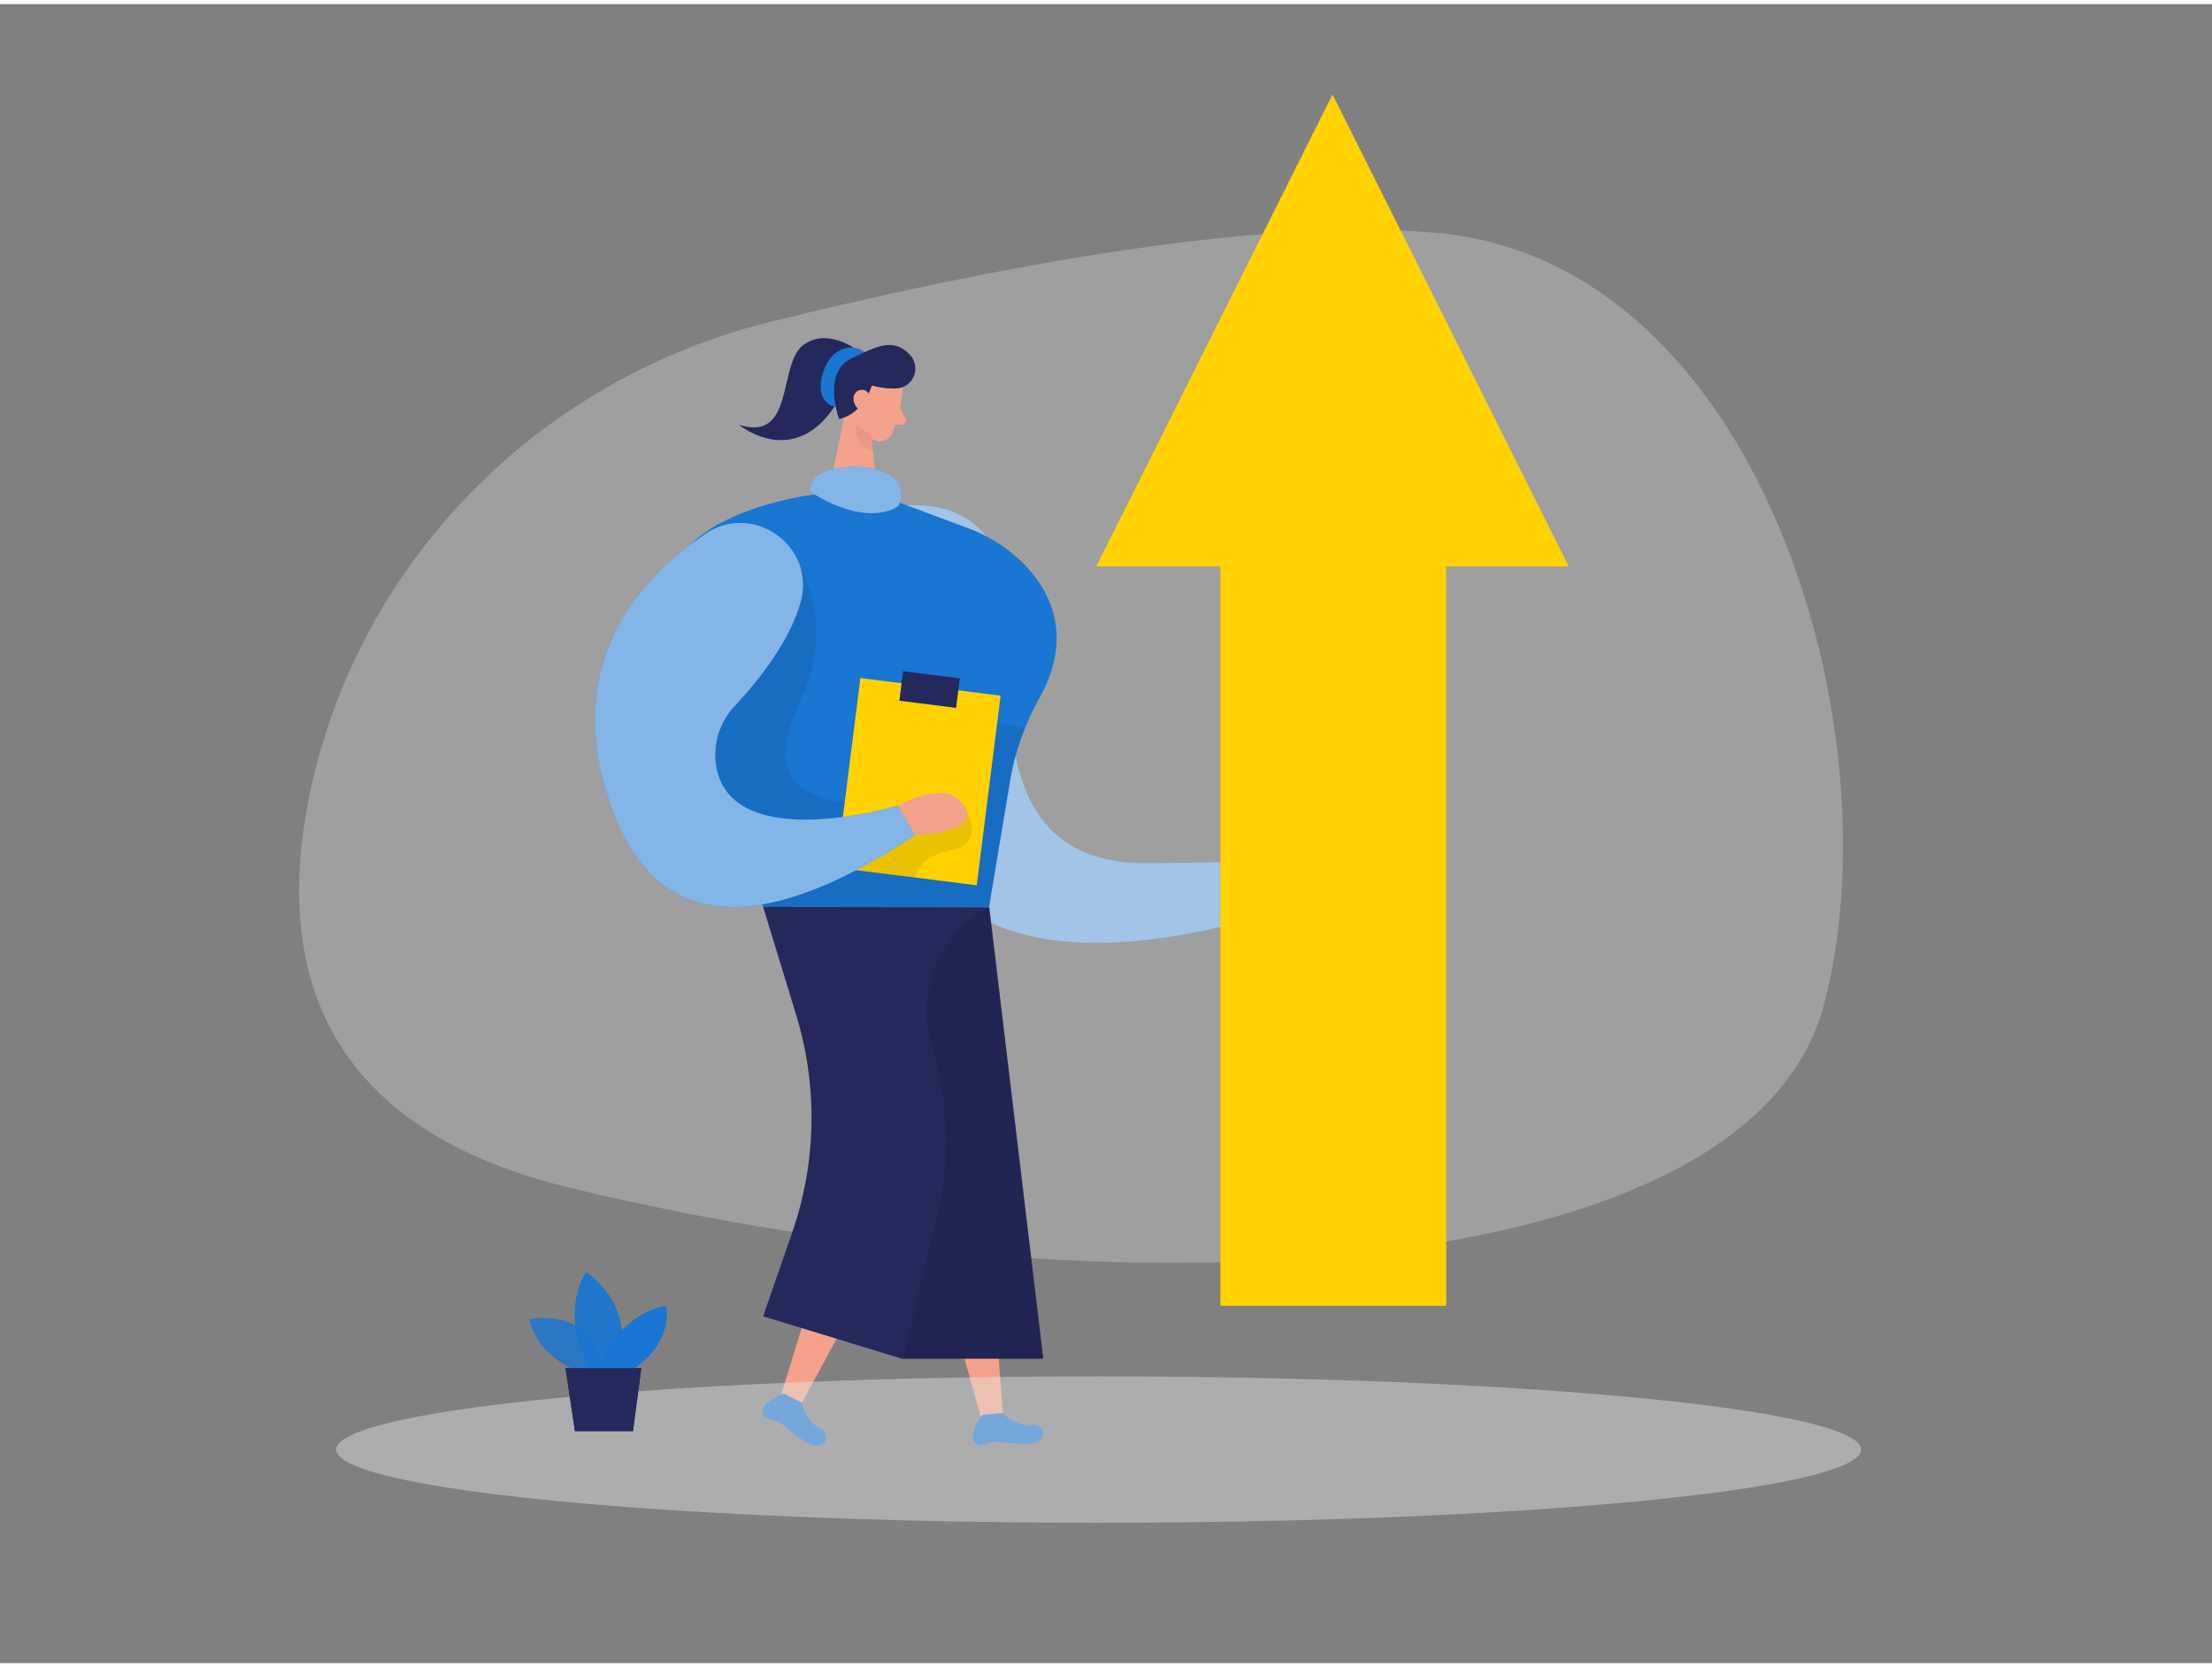 <svg id="Layer_1" data-name="Layer 1" xmlns="http://www.w3.org/2000/svg" viewBox="0 0 400 300" width="406" height="306" class="illustration styles_illustrationTablet__1DWOa"><rect x="0" y="0" width="400" height="300" fill="#808080" stroke="none"/><path d="M162.46,90.79s16-2.85,18.95,12.72-6,52.09,26.14,51.83,24.26-1.28,24.26-1.28l1.29,9.19s-56.95,21.24-67.58-13S162.46,90.79,162.46,90.79Z" fill="#1976d2"></path><path d="M162.46,90.79s16-2.85,18.95,12.72-6,52.09,26.14,51.83,24.26-1.28,24.26-1.28l1.29,9.19s-56.95,21.24-67.58-13S162.46,90.79,162.46,90.79Z" fill="#fff" opacity="0.46"></path><polygon points="172 203.09 144.62 253.67 140.84 252.79 157.27 199.64 172 203.09" fill="#f4a28c"></polygon><path d="M145,252.89s.66,3.43,3.18,4.58,1.07,4.81-2.69,2.41a24.36,24.36,0,0,1-3.31-2.51,7.17,7.17,0,0,0-3.39-1.61,1.22,1.22,0,0,1-.9-1c-.44-1.89,3.89-3.5,3.89-3.5Z" fill="#1976d2"></path><polygon points="177 198.25 181.41 255.61 177.76 256.91 162.75 203.34 177 198.25" fill="#f4a28c"></polygon><path d="M181.27,254.77s2.41,2.52,5.15,2.13,3.51,3.45-.95,3.47a24,24,0,0,1-4.15-.31,7.21,7.21,0,0,0-3.72.49,1.21,1.21,0,0,1-1.31-.39c-1.4-1.35,1.37-5.05,1.37-5.05Z" fill="#1976d2"></path><path d="M139.21,57.48C98.31,67.59,66,99.51,56.5,140.56c-7,30.55-.86,62.05,46.59,73.5,102.59,24.77,213.4,16.6,226.68-32.93s-11.36-134.51-70-139.77C226.35,38.37,176.2,48.34,139.21,57.48Z" fill="#e6e6e6" opacity="0.3"></path><ellipse cx="198.67" cy="261.38" rx="137.87" ry="13.24" fill="#e6e6e6" opacity="0.45"></ellipse><path d="M105.73,247.67s-8.22-2.21-10-9.85c0,0,12.72-2.63,13.14,10.51Z" fill="#1976d2" opacity="0.58"></path><path d="M106.74,246.85s-5.78-9.06-.76-17.56c0,0,9.7,6.1,5.45,17.56Z" fill="#1976d2" opacity="0.73"></path><path d="M108.22,246.85s3-9.6,12.16-11.46c0,0,1.74,6.22-5.9,11.46Z" fill="#1976d2"></path><polygon points="102.26 246.66 103.97 258.05 114.46 258.05 115.96 246.66 102.26 246.66" fill="#24285b"></polygon><path d="M105.73,247.67s-8.22-2.21-10-9.85c0,0,12.72-2.63,13.14,10.51Z" fill="#1976d2" opacity="0.58"></path><path d="M106.74,246.85s-5.78-9.06-.76-17.56c0,0,9.7,6.1,5.45,17.56Z" fill="#1976d2" opacity="0.73"></path><path d="M108.22,246.85s3-9.6,12.16-11.46c0,0,1.74,6.22-5.9,11.46Z" fill="#1976d2"></path><polygon points="102.26 246.66 103.97 258.05 114.46 258.05 115.96 246.66 102.26 246.66" fill="#24285b"></polygon><polygon points="240.96 16.34 198.24 101.69 220.69 101.69 220.69 235.39 261.51 235.39 261.51 101.69 283.68 101.69 240.96 16.34" fill="#ffd200"></polygon><path d="M155.89,63.16s-5.94-5-10.61-1.52-1.5,17.69-11.66,14.43c0,0,11,9.16,18.77-5.8Z" fill="#24285b"></path><path d="M151.15,72.89s-4-.58-2.37-6.08S155,61.52,156.32,63Z" fill="#1976d2"></path><polygon points="178.88 163.25 188.66 244.96 163.24 244.96 161.13 171.43 178.88 163.25" fill="#24285b"></polygon><polygon points="178.88 163.25 188.66 244.96 163.24 244.96 161.13 171.43 178.88 163.25" opacity="0.08"></polygon><path d="M163.21,69.9a30.11,30.11,0,0,1-1.89,7.77,2.42,2.42,0,0,1-3.23,1.15,5.33,5.33,0,0,1-3.34-4.73l-.62-4.4a4.32,4.32,0,0,1,2.74-4.17C159.9,64.12,163.66,67,163.21,69.9Z" fill="#f4a28c"></path><polygon points="153.15 72.14 150.01 87.59 158.65 88.71 157.49 77.31 153.15 72.14" fill="#f4a28c"></polygon><path d="M162.74,72.9l1,2.08a.77.77,0,0,1-.7,1.09h-1.88Z" fill="#f4a28c"></path><path d="M157.52,77.64a5.92,5.92,0,0,1-2.64-1.72s-1,3.31,3,5Z" fill="#ce8172" opacity="0.31"></path><path d="M153.47,72.22s.31-1.83-1.08-2-1.87,2.51-.06,3.12Z" fill="#f4a28c"></path><path d="M162.26,69.49a13.83,13.83,0,0,1-4.59-.53s-1.58,5.2-5.94,6.05c0,0-3.09-8.38,2.16-10.89,4.39-2.11,7.7-4,10.73-.6A3.6,3.6,0,0,1,162.26,69.49Z" fill="#24285b"></path><path d="M147.74,88.62s-26.05,2.8-27.07,17.78S138,163.25,138,163.25h40.85l3.82-22.91a47,47,0,0,1,5.38-15c3.13-5.64,5.85-15-2.81-24A27.63,27.63,0,0,0,175,94.75l-15.28-5.7Z" fill="#1976d2"></path><path d="M157.44,71.76s0-2.15-1.71-2-2,2.63,0,3.85Z" fill="#f4a28c"></path><path d="M146.63,88.27s-1.2-3.72,5.7-4.5,12.39,2.15,10.13,7C162.46,90.79,157.26,94.93,146.63,88.27Z" fill="#1976d2"></path><path d="M146.63,88.27s-1.2-3.72,5.7-4.5,12.39,2.15,10.13,7C162.46,90.79,157.26,94.93,146.63,88.27Z" fill="#fff" opacity="0.46"></path><path d="M138,163.25l6,19.64A63.42,63.42,0,0,1,143.3,222L138,237.29,163.24,245l6.11-25.11a60,60,0,0,0-.78-31.26l-.11-.36a21.36,21.36,0,0,1,9.38-24.33l1-.64Z" fill="#24285b"></path><path d="M144.75,101.9s6.39,10.2,0,24-2,19.24,17.61,19l8.34-16.37,14.69,2.39s-2.23,5.18-2.35,7.65l-4.16,24.67H138l-.75-2.74-8.62-15.77-4-19.91Z" opacity="0.08"></path><rect x="153.33" y="123.32" width="25.56" height="34.56" transform="translate(18.87 -19.65) rotate(7.18)" fill="#ffd200"></rect><path d="M174.9,146.16s3.21,5.69-3,6.88-6.37,4.9-6.37,4.9l-13.12-1.75Z" opacity="0.08"></path><rect x="162.94" y="121.25" width="10.34" height="5.38" transform="translate(16.8 -20.03) rotate(7.18)" fill="#24285b"></rect><path d="M144.8,108.07c2.73-10-8.51-18.08-17.13-12.34C117.46,102.51,103,116.64,109,140.06c8.94,35,36.4,23.45,56.53,10.21l-3.16-5.36s-29.52,9-32.8-6.72a12.93,12.93,0,0,1,3.4-11.38C136.69,122.82,142.77,115.48,144.8,108.07Z" fill="#1976d2"></path><path d="M144.8,108.07c2.73-10-8.51-18.08-17.13-12.34C117.46,102.51,103,116.64,109,140.06c8.94,35,36.4,23.45,56.53,10.21l-3.16-5.36s-29.52,9-32.8-6.72a12.93,12.93,0,0,1,3.4-11.38C136.69,122.82,142.77,115.48,144.8,108.07Z" fill="#fff" opacity="0.46"></path><path d="M162.36,144.91s8.68-5.06,12,0-8.84,5.36-8.84,5.36Z" fill="#f4a28c"></path></svg>
